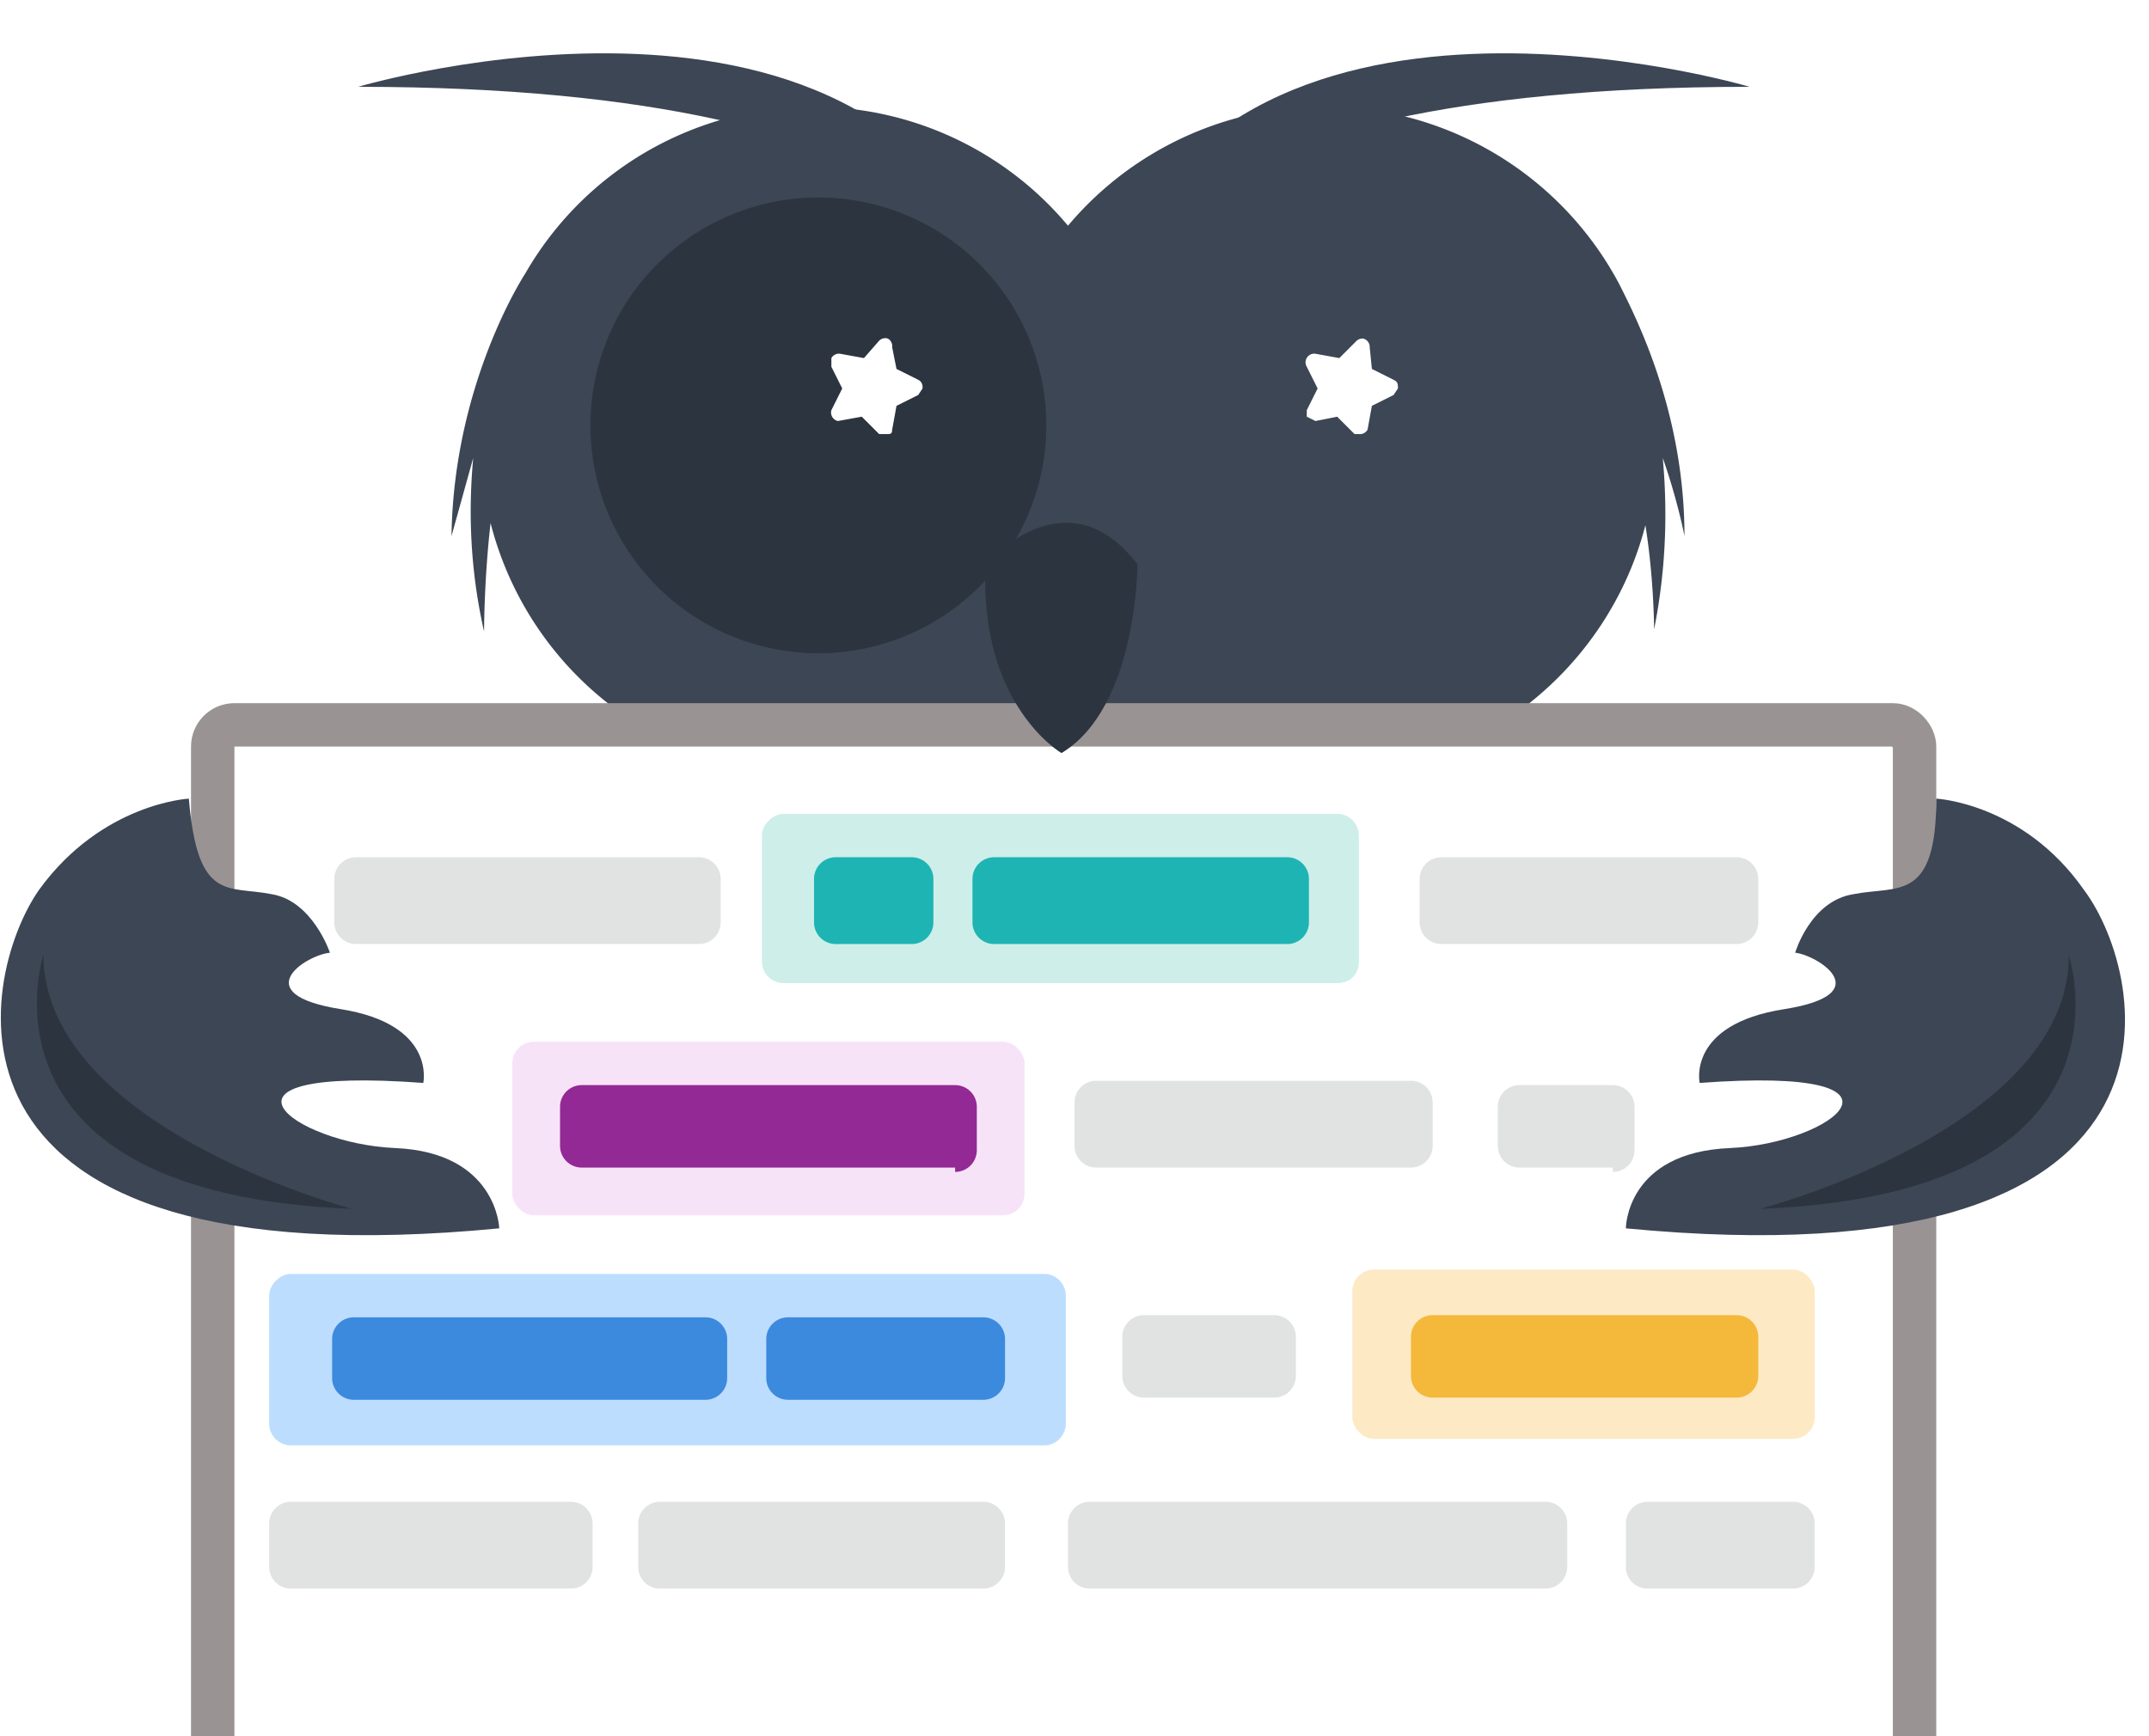 <?xml version="1.0" encoding="UTF-8"?>
<svg  viewBox="0 0 99 80" width="99" height="80">
    <g>
        <path d="M77.6 24.7c0-5.8-2.3-10.2-3-11.6a15.4 15.4 0 00-25.4-2.7 15.3 15.3 0 00-25 2.2s-3.3 5-3.4 12.1l1-3.6c-.2 2.2-.2 4.9.5 8 0 0 0-2.4.3-5a15.4 15.4 0 0014.9 11.6c4.7 0 8.3.5 11.1-2.8 2.9 3.3 7.7 2.8 12.4 2.8 7.1 0 13.1-4.9 14.8-11.5.4 2.5.4 4.8.4 4.8.6-3 .6-5.7.4-7.9.7 2 1 3.6 1 3.6z" fill="#3C4654"></path>
        <path d="M46.3 13.5S44.4 4 16.5 4c0 0 24.2-7.2 29.8 9.5zm4.5 0S52.7 4 80.6 4c0 0-24.2-7.2-29.8 9.5z" fill="#3C4654"></path>
        <path d="M74.8.6s-14-3-26 4.4C36.9-2.5 23 .6 23 .6c34.6 6.2 22.6 26 22.6 26h6.6S40.2 6.8 74.8.6z" fill="url(#p0)"></path>
        <g>
            <rect x="9.8" y="33.4" width="78.4" height="56.3" rx="1" fill="#fff" stroke="#9A9393" stroke-width="2"></rect>
        </g>
        <path d="M89.2 36.8s4 .2 6.8 4.2c3 4 6 18.2-21.1 15.6 0 0 0-3.5 4.8-3.7 4.7-.2 9.4-3.8-1.4-3 0 0-.6-2.7 3.9-3.4 4.4-.7 1.5-2.5.5-2.6 0 0 .7-2.4 2.7-2.7 2-.4 3.8.4 3.8-4.4z" fill="#3C4654"></path>
        <path d="M95.3 44S99 55 81.1 55.7c0 0 14.5-3.8 14.2-11.9" fill="#2C343F"></path>
        <path d="M8.7 36.8s-4 .2-6.9 4.2C-1 45-4 59.2 23 56.6c0 0-.1-3.5-4.8-3.7-4.7-.2-9.5-3.8 1.3-3 0 0 .6-2.7-3.8-3.4-4.4-.7-1.6-2.5-.5-2.6 0 0-.8-2.4-2.7-2.7-2-.4-3.4.4-3.8-4.4z" fill="#3C4654"></path>
        <path d="M2 44S-1.6 55 16.2 55.7c0 0-14.4-3.8-14.2-11.9" fill="#2C343F"></path>
        <path d="M45.4 26s3.7-4.3 7 0c0 0 0 6.6-3.5 8.7 0 0-3.8-2.2-3.5-8.7z" fill="#2C343F"></path>
        <path d="M48.2 19.6a10.5 10.5 0 11-21 0 10.5 10.5 0 0121 0z" fill="#2C343F"></path>
        <path d="M47.7 19.5a9.8 9.8 0 11-19.7 0 9.8 9.8 0 0119.7 0z" fill="url(#p4)"></path>
        <path d="M38 21.4a12 12 0 009.3-4.4 9.8 9.8 0 00-18.8-.4 12 12 0 009.5 4.8z" fill="url(#p5)"></path>
        <path d="M43.4 19.4a5.1 5.1 0 11-10.3 0 5.1 5.1 0 0110.3 0z" fill="url(#p6)"></path>
        <path d="M42.5 17.8s0-.2-.2-.3l-1-.5-.2-1a.4.4 0 00-.2-.4.4.4 0 00-.4.1l-.7.8-1.1-.2a.4.4 0 00-.4.2v.4l.5 1-.5 1a.4.4 0 00.3.5l1.1-.2.8.8h.4c.1 0 .2 0 .2-.2l.2-1.1 1-.5.2-.3" fill="#fff"></path>
        <path d="M70.1 19.6a10.5 10.5 0 11-20.9 0 10.5 10.5 0 0121 0z" fill="url(#p7)"></path>
        <path d="M69.5 19.5a9.8 9.8 0 11-19.7 0 9.8 9.8 0 0119.7 0z" fill="url(#p8)"></path>
        <path d="M60 21.4a12 12 0 009.3-4.4 9.8 9.8 0 00-19-.4 12 12 0 009.7 4.8z" fill="url(#p9)"></path>
        <path d="M65.6 19.4a5.1 5.1 0 11-10.3 0 5.1 5.1 0 0110.3 0z" fill="url(#p10)"></path>
        <path d="M64.4 17.9c0-.2 0-.3-.2-.4l-1-.5-.1-1a.4.4 0 00-.3-.4.4.4 0 00-.3.1l-.8.8-1.1-.2a.4.4 0 00-.4.6l.5 1-.5 1v.3l.4.2 1-.2.8.8h.2a.4.4 0 00.4-.2l.2-1.1 1-.5.2-.3" fill="#fff"></path>
        <path d="M62.6 44.3c0 .6-.4 1-1 1H36.1a1 1 0 01-1-1v-5.8c0-.5.5-1 1-1h25.5c.6 0 1 .5 1 1v5.8z" fill="#CEEEE9"></path>
        <rect x="23.6" y="48" width="23.6" height="8" rx="1" fill="#F7E3F7"></rect>
        <path d="M32.2 43.5H16.4a1 1 0 01-1-1v-2a1 1 0 011-1h15.8a1 1 0 011 1v2a1 1 0 01-1 1zm-5.9 29.7H13.4a1 1 0 01-1-1v-2a1 1 0 011-1h12.9a1 1 0 011 1v2a1 1 0 01-1 1zm19 0H30.4a1 1 0 01-1-1v-2a1 1 0 011-1h14.9a1 1 0 011 1v2a1 1 0 01-1 1zm25.9 0h-21a1 1 0 01-1-1v-2a1 1 0 011-1h21a1 1 0 011 1v2a1 1 0 01-1 1zm11.4 0h-6.7a1 1 0 01-1-1v-2a1 1 0 011-1h6.7a1 1 0 011 1v2a1 1 0 01-1 1z" fill="#E1E3E3"></path>
        <path d="M59.3 43.5H45.8a1 1 0 01-1-1v-2a1 1 0 011-1h13.5a1 1 0 011 1v2a1 1 0 01-1 1zm-17.2 0h-3.6a1 1 0 01-1-1v-2a1 1 0 011-1H42a1 1 0 011 1v2a1 1 0 01-1 1z" fill="#1EB4B4"></path>
        <path d="M49.1 65.6c0 .5-.4 1-1 1H13.4a1 1 0 01-1-1v-5.9c0-.5.5-1 1-1h34.7c.6 0 1 .5 1 1v5.9z" fill="#BDDDFF"></path>
        <path d="M32.5 64.5H16.3a1 1 0 01-1-1v-1.8a1 1 0 011-1h16.2a1 1 0 011 1v1.8a1 1 0 01-1 1zm12.8 0h-9a1 1 0 01-1-1v-1.8a1 1 0 011-1h9a1 1 0 011 1v1.8a1 1 0 01-1 1z" fill="#3C8ADD"></path>
        <path d="M80.1 43.5H66.4a1 1 0 01-1-1v-2a1 1 0 011-1H80a1 1 0 011 1v2a1 1 0 01-1 1z" fill="#E1E3E3"></path>
        <rect x="62.3" y="58.5" width="21.3" height="7.8" rx="1" fill="#FDE9C4"></rect>
        <path d="M44 53.8H26.8a1 1 0 01-1-1V51a1 1 0 011-1H44a1 1 0 011 1v2a1 1 0 01-1 1" fill="#932994"></path>
        <path d="M80 64.4H66a1 1 0 01-1-1v-1.8a1 1 0 011-1h14a1 1 0 011 1v1.8a1 1 0 01-1 1z" fill="#F4B83B"></path>
        <path d="M58.7 64.4h-6a1 1 0 01-1-1v-1.8a1 1 0 011-1h6a1 1 0 011 1v1.8a1 1 0 01-1 1zm15.6-10.6H70a1 1 0 01-1-1V51a1 1 0 011-1h4.3a1 1 0 011 1v2a1 1 0 01-1 1zm-9.4 0H50.5a1 1 0 01-1-1v-2a1 1 0 011-1H65a1 1 0 011 1v2a1 1 0 01-1 1z" fill="#E1E3E3"></path>
    </g>
</svg>